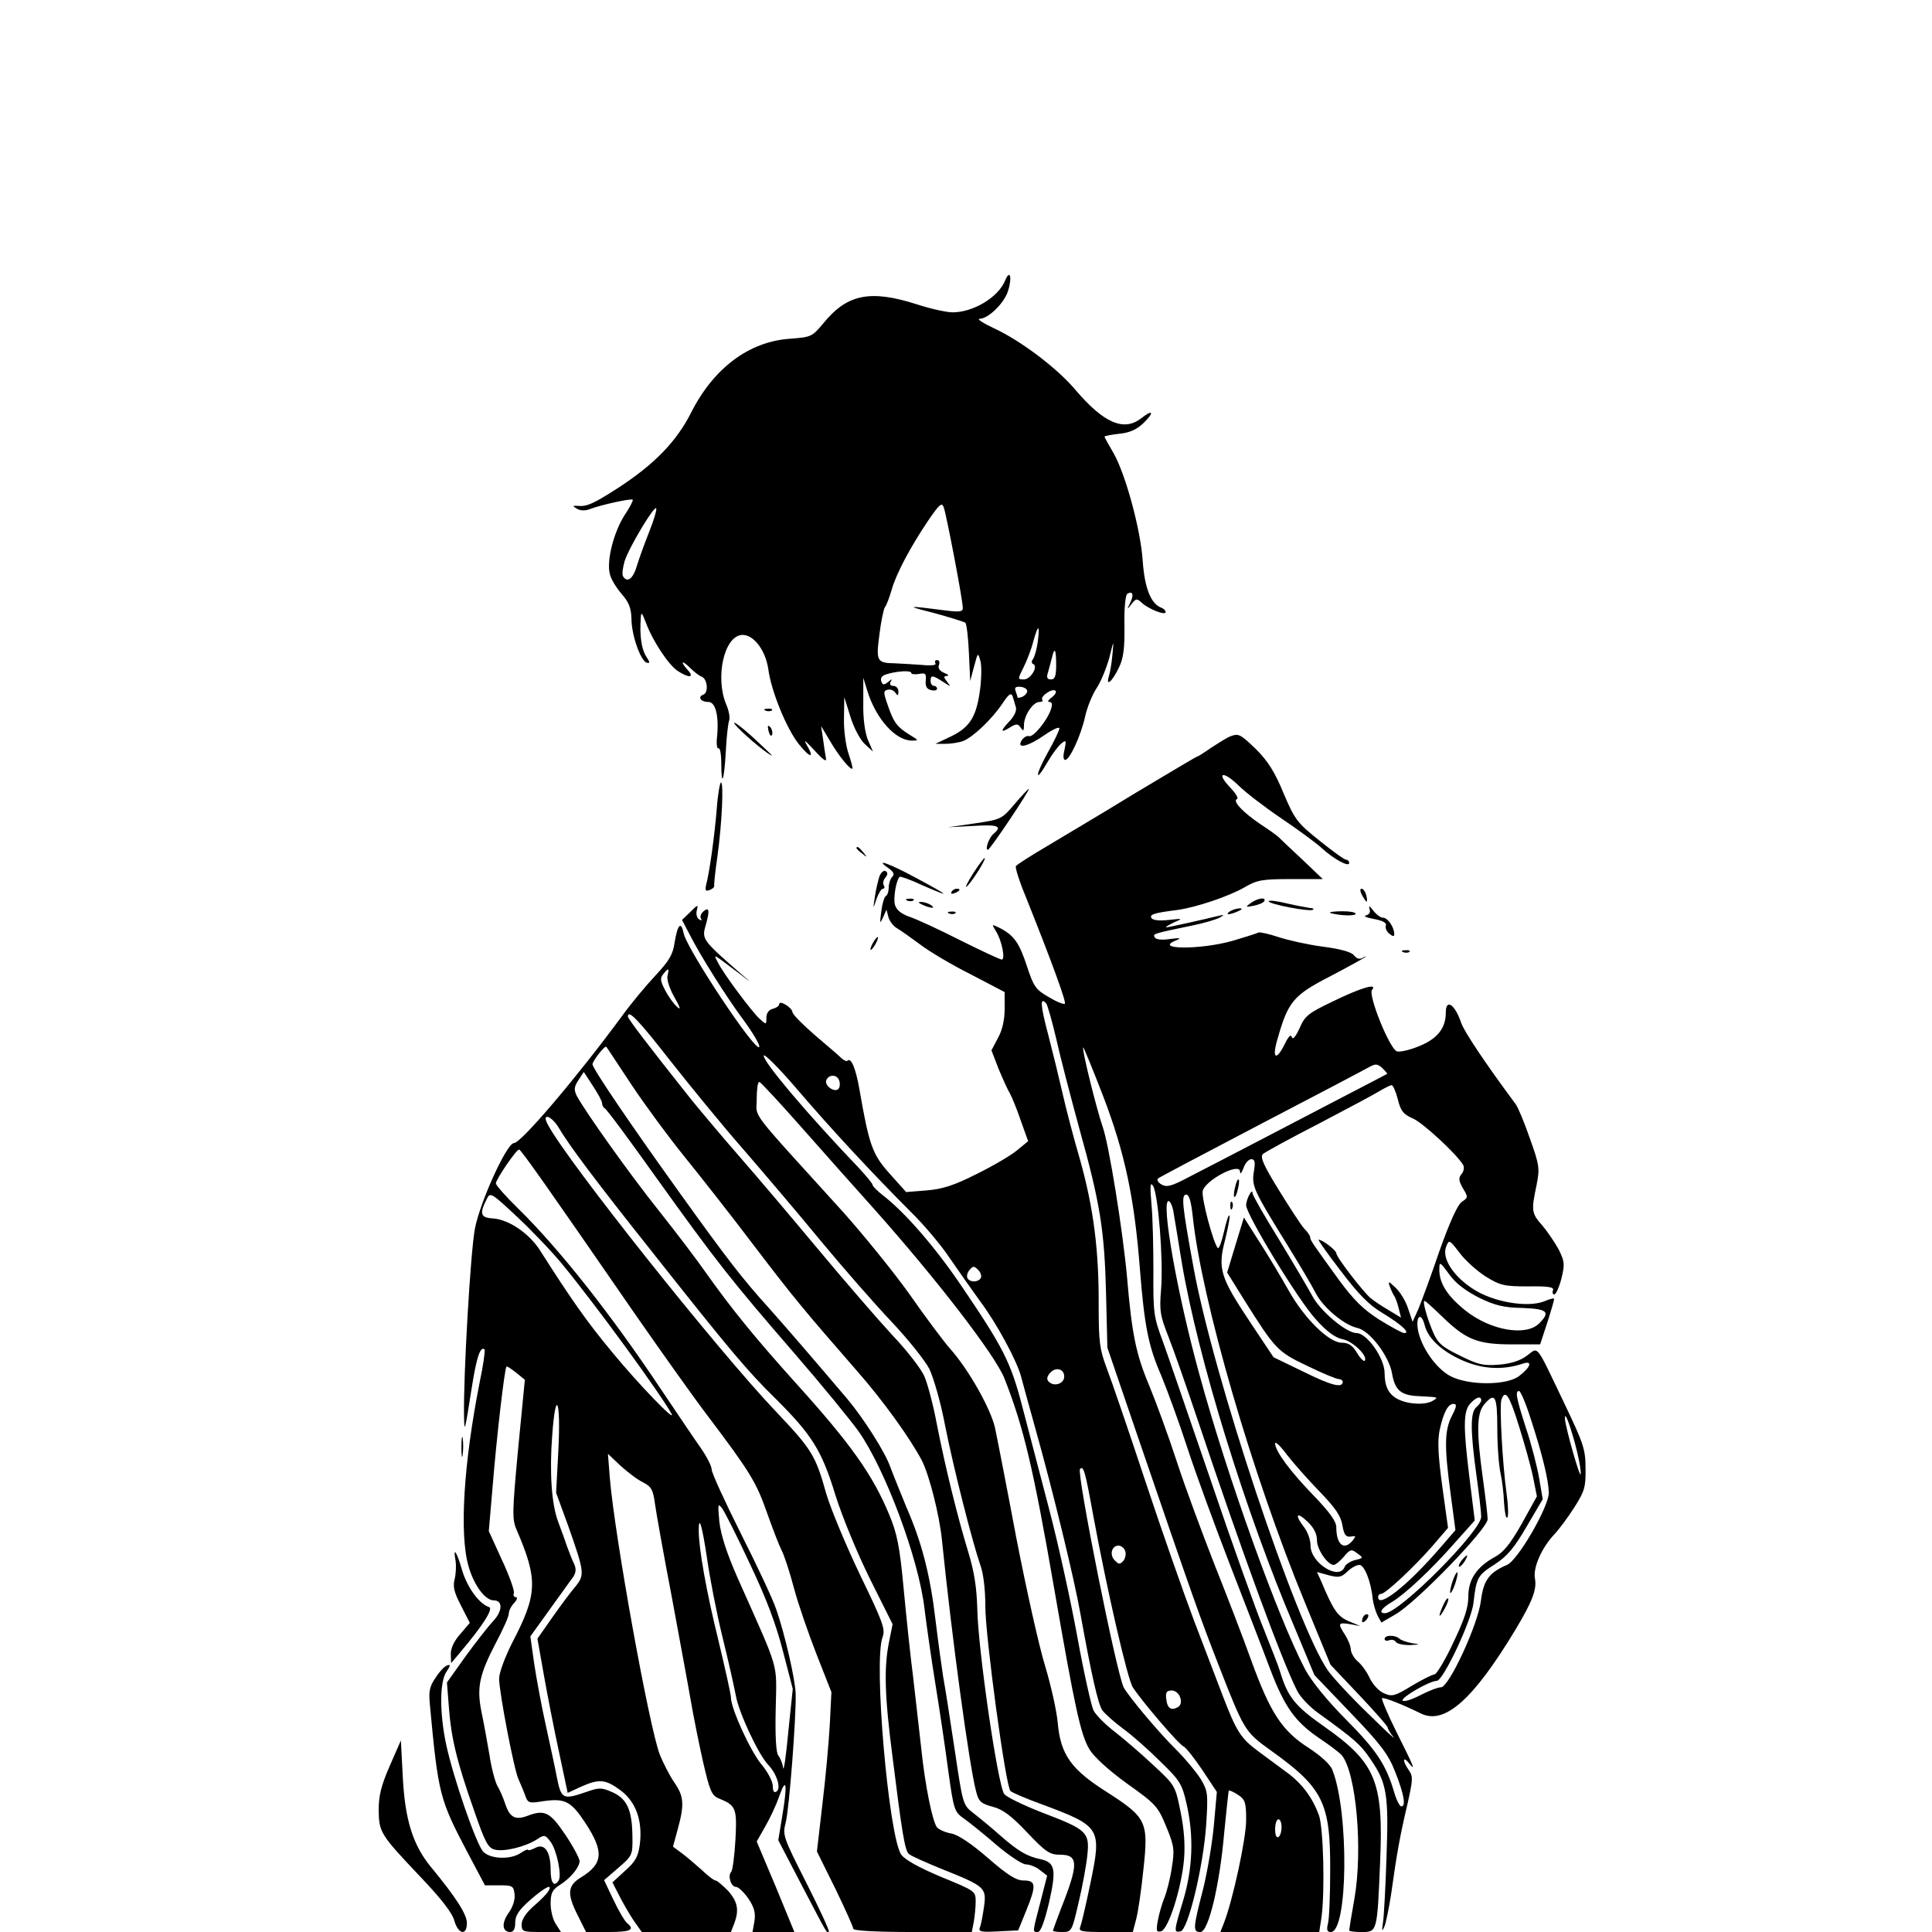 <?xml version="1.0" standalone="no"?>
<!DOCTYPE svg PUBLIC "-//W3C//DTD SVG 20010904//EN"
 "http://www.w3.org/TR/2001/REC-SVG-20010904/DTD/svg10.dtd">
<svg version="1.0" xmlns="http://www.w3.org/2000/svg"
 width="600pt" height="600pt" viewBox="0 0 600 600"
 preserveAspectRatio="xMidYMid meet">
<g transform="translate(0,600) scale(0.1,-0.1)"
fill="#000000" stroke="none">
<path d="M3122 5130 c-21 -53 -99 -100 -164 -100 -18 0 -68 11 -111 25 -144
46 -216 32 -290 -59 -35 -42 -38 -43 -104 -48 -128 -9 -238 -92 -308 -232 -45
-88 -113 -158 -225 -231 -76 -49 -98 -59 -125 -56 -18 1 -18 0 -3 -9 10 -6 25
-7 40 -1 34 13 129 34 133 29 2 -2 -9 -24 -26 -49 -33 -52 -56 -141 -45 -182
3 -15 20 -42 36 -61 23 -26 30 -44 31 -77 0 -51 28 -130 47 -137 11 -3 11 1
-1 19 -15 23 -21 66 -17 119 1 21 3 19 16 -14 20 -55 70 -131 99 -150 34 -22
52 -21 32 2 -26 28 -20 34 6 8 13 -13 29 -25 35 -27 19 -6 23 -49 7 -56 -20
-7 -9 -23 15 -23 22 0 33 -42 27 -107 -3 -23 0 -40 4 -37 5 3 9 -18 9 -47 0
-78 9 -54 14 37 2 43 7 86 10 95 4 8 0 32 -9 52 -34 83 -7 208 47 215 36 4 75
-45 84 -106 9 -69 57 -185 94 -232 36 -45 51 -47 25 -3 -11 19 -4 13 24 -17
27 -30 39 -38 36 -25 -2 11 -6 38 -9 60 l-6 40 27 -45 c27 -47 64 -92 70 -87
2 2 -4 23 -12 47 -8 23 -15 72 -14 109 l1 66 19 -61 c10 -33 30 -71 44 -84
l26 -24 -16 37 c-9 23 -15 65 -14 114 l0 78 13 -42 c27 -86 87 -153 138 -153
22 0 21 1 -7 18 -40 25 -50 39 -68 92 -14 40 -14 45 0 48 9 2 19 -2 24 -10 7
-10 9 -9 9 5 0 9 -7 17 -16 17 -9 0 -12 5 -8 13 6 9 4 9 -8 -1 -13 -10 -17
-10 -21 2 -4 10 2 18 16 22 32 10 77 13 77 4 0 -4 11 -5 24 -3 20 4 23 1 21
-20 -2 -18 3 -27 16 -30 10 -3 19 -1 19 4 0 5 -4 9 -10 9 -5 0 -10 7 -10 15 0
19 5 19 38 -2 26 -17 26 -17 13 0 -11 14 -11 17 0 18 8 0 4 4 -8 9 -15 6 -21
15 -17 25 3 8 1 15 -6 15 -6 0 -8 -4 -5 -10 4 -6 -13 -8 -42 -5 -26 2 -64 4
-83 5 -57 1 -60 6 -49 89 5 41 13 79 17 85 5 6 14 30 21 54 14 50 58 133 114
216 35 51 42 57 48 40 8 -22 60 -292 59 -313 0 -11 -11 -12 -52 -7 -124 16
-128 15 -40 -7 51 -14 96 -28 100 -31 4 -4 9 -47 11 -94 l4 -87 12 45 c12 45
12 45 20 16 4 -16 3 -61 -3 -99 -12 -78 -33 -109 -97 -138 l-40 -19 32 0 c17
0 42 4 55 9 31 13 88 67 121 116 20 30 27 35 32 22 3 -9 7 -24 10 -34 3 -9 -5
-28 -22 -45 -28 -30 -26 -36 7 -15 17 10 22 9 30 -3 8 -12 10 -10 10 8 0 30
28 72 48 72 8 0 12 3 9 7 -4 3 2 13 14 21 26 18 40 5 15 -14 -11 -8 -14 -14
-7 -14 8 0 10 -7 5 -22 -11 -35 -56 -90 -69 -84 -6 2 -16 -4 -22 -13 -18 -29
21 -19 72 17 25 17 45 26 45 20 0 -6 -16 -40 -36 -75 -40 -72 -41 -99 -1 -30
14 24 33 50 43 58 15 12 16 11 10 -19 -5 -19 -4 -32 2 -32 14 0 49 76 62 135
6 28 22 67 35 87 14 21 31 63 40 95 14 56 14 57 10 13 -2 -25 -7 -56 -11 -69
-11 -36 10 -18 31 26 14 29 18 60 17 130 -1 54 3 95 9 99 17 10 21 -3 9 -28
-11 -22 -10 -22 4 -4 14 18 17 18 33 3 23 -20 73 -39 73 -28 0 5 -6 11 -14 14
-32 12 -51 61 -57 142 -6 99 -54 274 -91 338 -15 26 -28 49 -28 51 0 2 21 6
46 9 32 3 54 13 75 33 35 34 30 44 -7 15 -54 -42 -116 -15 -204 88 -56 67
-170 153 -252 191 -34 16 -55 29 -46 30 27 0 76 48 88 85 14 42 7 71 -8 35z
m-1106 -782 c-14 -35 -31 -82 -38 -105 -12 -41 -30 -54 -43 -33 -4 6 -1 27 5
48 15 45 94 176 98 163 2 -5 -8 -38 -22 -73z m1207 -340 c-3 -24 -10 -48 -15
-55 -5 -6 -5 -12 0 -15 18 -6 -7 -48 -28 -48 -20 0 -20 0 -1 38 10 20 24 56
30 80 15 54 21 54 14 0z m57 -73 c0 -35 -4 -45 -16 -45 -12 0 -15 6 -9 23 3
12 9 32 12 45 8 34 13 26 13 -23z m-90 -81 c0 -7 -7 -14 -15 -18 -8 -3 -15 -4
-15 -2 0 3 -3 11 -6 20 -4 11 0 14 15 13 12 -1 21 -7 21 -13z"/>
<path d="M2378 3793 c7 -3 16 -2 19 1 4 3 -2 6 -13 5 -11 0 -14 -3 -6 -6z"/>
<path d="M2280 3755 c0 -8 68 -69 104 -94 24 -16 19 -11 -51 54 -29 26 -53 44
-53 40z"/>
<path d="M2387 3729 c4 -13 8 -18 11 -10 2 7 -1 18 -6 23 -8 8 -9 4 -5 -13z"/>
<path d="M3820 3713 c-8 -3 -34 -19 -57 -34 -23 -16 -43 -29 -46 -29 -2 0 -86
-50 -188 -111 -101 -62 -226 -136 -276 -166 -51 -30 -95 -58 -98 -63 -3 -4 11
-48 31 -96 76 -190 126 -325 121 -331 -4 -3 -26 6 -51 21 -40 23 -46 33 -66
93 -24 74 -40 97 -83 120 -28 14 -28 14 -14 -9 18 -28 30 -88 18 -88 -5 0 -63
27 -129 60 -65 33 -136 66 -158 73 -27 10 -40 21 -45 38 -5 22 4 75 15 86 2 2
34 -9 70 -26 36 -16 66 -28 66 -26 0 2 -39 24 -86 49 -85 46 -130 61 -85 30
16 -12 20 -19 12 -27 -6 -6 -11 -21 -11 -33 0 -12 -4 -24 -8 -26 -5 -1 -12
-23 -15 -48 -5 -38 -5 -41 5 -20 l11 25 6 -23 c3 -12 15 -28 27 -35 12 -7 43
-29 70 -49 27 -21 97 -63 157 -93 l107 -56 0 -52 c0 -34 -7 -66 -21 -91 l-20
-38 22 -57 c13 -31 28 -65 35 -76 6 -11 22 -49 34 -85 l23 -64 -34 -28 c-19
-16 -75 -49 -126 -74 -71 -36 -107 -47 -156 -51 l-63 -5 -51 57 c-54 60 -64
89 -94 262 -11 64 -26 100 -37 89 -2 -3 -10 0 -18 7 -7 7 -44 39 -83 72 -38
33 -70 65 -70 72 -1 14 -41 38 -41 25 0 -6 -9 -12 -20 -15 -13 -3 -20 -14 -20
-28 0 -22 0 -22 -21 -3 -24 22 -111 138 -129 174 -13 24 -12 24 8 10 11 -8 40
-30 64 -48 34 -27 33 -25 -7 9 -110 96 -115 103 -105 140 15 51 13 64 -5 49
-8 -7 -12 -17 -8 -23 4 -6 1 -7 -6 -2 -7 4 -10 17 -7 28 5 19 3 18 -20 -5
l-26 -25 23 -44 c34 -67 115 -196 171 -271 27 -37 48 -73 46 -79 -8 -23 -225
303 -235 353 -8 39 -19 26 -28 -29 -5 -37 -17 -57 -59 -102 -29 -31 -76 -87
-104 -126 -143 -194 -314 -395 -336 -395 -22 0 -105 -182 -121 -265 -14 -73
-36 -457 -34 -580 1 -58 2 -55 24 85 15 96 27 131 40 119 2 -3 -4 -48 -15
-100 -50 -252 -64 -473 -35 -573 17 -60 52 -106 78 -106 29 0 28 -33 -1 -64
-16 -17 -55 -67 -87 -111 l-57 -80 6 -77 c7 -94 24 -167 78 -320 34 -99 44
-117 64 -122 29 -8 97 9 132 32 23 15 25 14 42 -8 19 -26 35 -103 25 -120 -14
-22 -25 -8 -25 33 0 57 -19 84 -48 68 -12 -6 -22 -9 -22 -6 0 3 -10 -1 -22 -9
-31 -22 -94 -20 -117 3 -21 21 -94 231 -116 336 -20 96 -20 194 2 224 12 18
13 23 2 19 -8 -2 -24 -19 -36 -38 -19 -27 -22 -42 -18 -84 26 -279 30 -294
118 -461 l53 -100 44 0 c42 0 45 -2 48 -28 2 -16 -5 -39 -18 -57 -23 -32 -21
-60 5 -60 10 0 15 10 15 29 0 22 11 39 46 70 47 41 72 53 57 28 -4 -8 -25 -29
-45 -46 -24 -21 -38 -42 -38 -57 0 -23 3 -24 61 -24 l61 0 -16 25 c-9 13 -16
42 -16 63 0 32 5 43 27 57 35 22 62 55 63 75 0 8 -20 46 -45 83 -48 71 -64 78
-119 57 -36 -13 -53 -4 -67 38 -7 21 -18 46 -25 57 -6 11 -18 54 -24 95 -7 41
-18 102 -25 135 -15 75 -6 115 45 213 22 41 40 82 40 90 0 9 7 24 17 34 9 10
11 18 5 18 -6 0 -9 6 -6 13 2 7 -14 53 -37 102 l-41 90 12 140 c12 149 37 366
43 371 1 2 15 -7 30 -19 l27 -22 -21 -215 c-18 -194 -19 -218 -5 -250 67 -156
66 -200 -14 -353 -22 -44 -40 -92 -40 -110 0 -42 47 -286 60 -312 5 -11 14
-33 20 -48 9 -27 12 -28 55 -21 70 10 88 1 134 -69 57 -88 54 -125 -14 -167
-43 -26 -45 -51 -10 -120 l25 -50 70 0 c69 0 83 7 57 28 -7 6 -26 38 -42 72
l-29 61 44 38 c44 38 45 40 44 99 -1 81 -17 116 -62 136 -34 15 -41 15 -81 1
-72 -25 -78 -22 -91 42 -6 32 -22 106 -35 165 -13 58 -29 145 -36 191 l-12 85
59 82 c33 45 65 91 73 101 10 15 11 26 4 42 -6 12 -16 38 -23 57 -6 19 -19 53
-27 75 -20 54 -27 152 -18 269 11 148 27 108 19 -48 l-7 -132 38 -104 c50
-142 51 -151 23 -186 -14 -16 -46 -59 -72 -96 l-47 -67 20 -113 c11 -62 32
-170 47 -239 l27 -127 41 19 c56 25 76 24 123 -11 48 -36 69 -94 60 -168 -5
-38 -14 -54 -46 -82 l-39 -36 20 -39 c11 -22 31 -57 45 -78 l26 -37 139 0 138
0 10 26 c16 42 11 68 -19 102 -17 17 -34 32 -39 32 -5 0 -24 15 -43 33 -19 17
-47 41 -62 52 l-27 20 15 55 c21 77 19 102 -12 146 -14 21 -34 60 -44 85 -33
86 -139 672 -155 857 l-6 77 38 -36 c22 -20 53 -44 70 -52 27 -14 32 -23 38
-67 4 -29 27 -158 52 -288 24 -131 51 -275 59 -322 8 -47 25 -132 38 -190 21
-91 27 -106 49 -115 54 -22 57 -30 52 -128 -3 -51 -9 -96 -13 -100 -12 -12 -1
-47 15 -47 7 0 24 -16 38 -36 18 -27 23 -44 19 -70 l-6 -34 65 0 65 0 -58 141
-59 140 25 44 c14 24 35 67 45 97 23 64 26 36 8 -70 l-11 -67 73 -140 c81
-155 78 -150 84 -144 3 2 -29 71 -70 152 -72 142 -74 148 -64 187 11 40 33
331 31 400 -1 43 -34 187 -60 261 -10 31 -60 137 -110 236 -50 100 -91 189
-91 200 0 10 -16 41 -35 68 -20 28 -74 109 -122 180 -154 231 -313 433 -442
560 -39 38 -71 74 -71 80 0 12 63 105 72 105 6 0 89 -118 356 -505 80 -115
184 -262 232 -325 130 -172 149 -204 182 -298 17 -48 37 -100 45 -116 9 -17
26 -70 39 -119 13 -49 45 -141 70 -205 l46 -117 -5 -100 c-3 -55 -13 -166 -23
-248 l-17 -147 57 -115 c31 -64 56 -120 56 -125 0 -6 72 -10 184 -10 l184 0 6
31 c3 17 6 46 6 64 0 32 -2 33 -107 76 -69 29 -112 53 -124 69 -39 56 -87 602
-58 676 9 25 1 46 -70 193 -44 92 -91 205 -105 252 -33 119 -45 138 -156 255
-181 190 -649 778 -709 892 -20 37 11 28 34 -10 30 -52 117 -168 288 -383 245
-310 299 -374 387 -460 112 -112 142 -159 185 -300 22 -69 67 -178 107 -259
l70 -140 -11 -55 c-16 -79 -14 -165 10 -351 30 -241 39 -298 52 -308 7 -6 52
-26 101 -46 135 -54 140 -58 132 -117 -4 -27 -9 -56 -13 -65 -5 -13 4 -15 57
-12 l62 3 24 59 c33 81 32 96 -7 96 -23 0 -49 16 -111 70 -51 44 -92 72 -114
76 -18 3 -38 12 -44 19 -14 17 -37 129 -49 245 -6 52 -17 151 -25 220 -9 69
-22 195 -30 280 -12 128 -20 167 -44 225 -51 124 -120 221 -289 408 -126 140
-198 228 -279 342 -27 39 -93 126 -147 194 -92 115 -229 308 -256 358 -9 19
-8 28 5 48 l17 26 28 -43 c16 -24 29 -48 29 -55 0 -6 4 -13 8 -15 5 -1 78
-100 162 -218 185 -258 229 -314 428 -544 85 -98 174 -207 199 -242 83 -119
186 -395 204 -549 6 -49 21 -155 34 -235 13 -80 31 -201 40 -270 17 -122 19
-127 49 -148 17 -12 63 -49 101 -82 39 -33 80 -60 91 -60 12 0 32 -8 44 -18
l22 -17 -21 -82 c-25 -96 -25 -93 -8 -93 9 0 21 33 35 92 23 102 19 124 -26
134 -43 9 -70 25 -126 74 -28 25 -66 56 -84 70 -32 25 -32 28 -57 195 -14 94
-30 196 -36 228 -5 32 -16 112 -24 178 -16 136 -42 239 -90 348 -17 42 -40 98
-50 125 -17 48 -83 151 -134 212 -113 133 -195 228 -246 285 -76 84 -124 145
-271 350 -156 217 -274 391 -274 404 1 11 39 60 43 54 2 -2 37 -56 79 -119 42
-63 115 -162 162 -220 47 -58 144 -181 215 -275 128 -168 154 -199 322 -392
82 -93 167 -212 202 -279 23 -45 54 -168 62 -244 31 -306 85 -702 106 -782 8
-33 15 -39 52 -49 31 -8 58 -28 107 -80 58 -61 70 -69 103 -69 53 0 56 -26 13
-139 -20 -51 -36 -95 -36 -97 0 -2 13 -4 29 -4 29 0 30 2 51 93 12 50 24 117
27 147 7 70 -2 78 -138 130 -57 22 -111 48 -120 58 -20 25 -82 451 -84 577 -2
65 -9 113 -28 175 -35 115 -71 263 -97 394 -11 60 -29 128 -39 151 -10 24 -56
83 -102 131 -45 49 -148 168 -228 264 -80 96 -191 227 -246 290 -55 63 -123
144 -152 180 -131 165 -193 246 -193 253 0 24 34 -12 133 -139 60 -76 161
-200 226 -274 64 -74 173 -202 241 -285 68 -82 166 -194 218 -249 51 -54 104
-120 118 -147 13 -27 36 -106 49 -176 27 -136 84 -359 109 -432 10 -26 16 -77
16 -130 0 -93 63 -558 78 -573 5 -5 49 -24 99 -42 182 -68 185 -73 149 -246
-13 -63 -27 -123 -31 -133 -6 -15 1 -17 78 -17 l85 0 11 42 c6 24 16 93 22
153 16 147 10 160 -111 238 -113 71 -146 117 -155 215 -3 37 -21 117 -39 177
-19 61 -59 241 -90 400 -30 160 -60 313 -66 341 -13 58 -81 180 -139 245 -21
24 -78 100 -126 169 -49 69 -141 182 -204 253 -302 333 -271 292 -271 353 0
30 3 54 8 54 4 0 63 -64 132 -142 69 -78 170 -192 225 -253 195 -219 375 -453
404 -525 60 -152 90 -279 156 -660 63 -363 81 -447 108 -492 14 -24 58 -64
117 -107 90 -64 96 -71 122 -134 25 -61 26 -72 17 -128 -5 -34 -16 -76 -23
-93 -7 -17 -16 -48 -20 -69 -6 -33 -5 -38 9 -35 23 4 64 133 72 223 4 47 0 96
-11 150 -16 79 -17 81 -84 143 -37 35 -91 81 -119 103 -29 22 -59 52 -67 67
-7 15 -30 117 -50 227 -20 110 -59 288 -87 395 -28 107 -66 252 -84 321 -36
139 -59 184 -193 381 -81 119 -173 224 -239 275 -18 14 -33 29 -33 33 0 4 -19
27 -42 52 -159 166 -301 334 -296 350 2 6 48 -40 102 -103 104 -122 236 -264
354 -382 40 -39 94 -103 120 -142 26 -38 69 -99 95 -135 52 -69 115 -186 128
-235 4 -16 24 -88 44 -160 54 -192 121 -467 140 -575 35 -194 55 -281 68 -301
8 -11 37 -37 64 -57 28 -20 80 -66 116 -102 61 -59 68 -70 82 -132 23 -100 19
-200 -10 -298 -30 -99 -30 -102 -9 -98 24 4 72 207 80 333 6 94 5 103 -17 140
-13 21 -47 62 -75 90 -55 54 -147 164 -164 194 -22 41 -147 667 -136 679 11
11 16 -6 41 -144 43 -232 106 -507 123 -534 27 -42 143 -178 158 -184 7 -3 33
-36 58 -73 l45 -68 -9 -101 c-5 -56 -20 -146 -34 -202 -31 -120 -32 -132 -8
-132 25 0 60 146 74 310 7 69 13 127 14 129 2 2 15 -4 29 -13 22 -15 25 -23
25 -79 0 -56 -41 -247 -69 -319 l-11 -28 154 0 153 0 7 46 c11 82 6 277 -8
317 -20 54 -52 98 -100 133 -22 16 -62 46 -88 65 -55 41 -68 61 -112 176 -19
49 -58 153 -89 233 -30 80 -98 273 -150 430 -52 157 -106 315 -120 351 -22 59
-25 81 -25 195 1 171 -16 303 -58 453 -20 68 -44 160 -54 205 -10 44 -30 126
-44 180 -25 94 -27 122 -7 100 4 -5 18 -54 31 -109 12 -55 45 -181 72 -280 65
-233 78 -315 83 -515 l4 -165 94 -275 c173 -505 194 -564 251 -710 80 -205 82
-208 161 -265 164 -117 187 -163 186 -374 0 -77 -3 -151 -7 -165 -5 -20 -2
-26 9 -26 53 0 57 371 5 503 -6 17 -36 44 -74 69 -83 53 -119 109 -178 271
-25 70 -77 205 -115 300 -37 95 -90 237 -116 317 -26 80 -65 186 -86 237 -41
97 -54 160 -69 338 -13 142 -56 412 -76 467 -18 52 -65 240 -60 245 1 2 30
-68 63 -154 66 -173 96 -313 113 -533 14 -176 26 -240 66 -331 19 -46 56 -147
81 -224 25 -77 85 -241 133 -365 48 -124 104 -268 124 -322 45 -119 78 -165
153 -216 33 -22 64 -46 70 -53 45 -55 66 -294 39 -447 -9 -50 -16 -94 -16 -97
0 -3 17 -5 39 -5 48 0 48 0 57 216 11 251 -13 309 -172 421 -93 65 -115 93
-139 173 -4 14 -27 72 -50 130 -24 58 -98 265 -164 460 -67 195 -134 391 -150
435 -28 74 -30 90 -29 215 0 74 -2 169 -6 210 -5 58 -4 71 5 57 16 -27 32
-228 25 -319 -6 -69 -3 -84 23 -150 16 -40 58 -161 94 -268 135 -403 257 -735
305 -830 9 -19 39 -51 66 -70 112 -81 131 -97 162 -143 51 -74 57 -110 50
-302 -3 -93 -8 -186 -11 -205 -4 -27 -3 -30 4 -14 5 11 14 56 21 100 18 129
28 184 50 277 18 80 19 90 5 110 -20 28 -19 46 1 21 22 -27 15 -11 -40 99 -27
54 -46 100 -44 103 5 4 63 -19 120 -47 74 -37 163 42 295 261 52 87 66 124 60
157 -7 34 21 97 61 139 15 16 43 54 62 84 31 49 35 62 34 120 0 60 -7 78 -65
200 -92 192 -80 177 -117 150 -21 -16 -50 -25 -87 -28 -48 -4 -65 0 -121 28
-56 27 -69 39 -84 74 -19 45 -33 96 -26 96 3 0 27 -22 54 -48 74 -72 110 -87
216 -87 l89 0 23 70 c12 38 22 71 20 72 -1 2 -16 -2 -32 -9 -52 -19 -154 -2
-216 37 -64 40 -101 97 -87 133 9 23 10 23 42 -19 18 -24 55 -57 82 -74 44
-27 57 -30 131 -30 62 1 81 -2 77 -12 -3 -7 -1 -13 4 -13 5 0 15 22 22 49 11
45 10 53 -8 90 -12 22 -35 56 -51 75 -34 38 -35 46 -18 126 10 52 9 61 -21
145 -17 49 -37 97 -44 106 -98 132 -160 226 -169 252 -20 59 -48 77 -48 32 0
-48 -26 -81 -83 -104 -29 -12 -60 -19 -69 -16 -23 9 -90 175 -77 191 18 22
-34 7 -124 -37 -73 -35 -85 -44 -101 -82 -12 -26 -21 -37 -24 -28 -3 10 -10 3
-21 -19 -27 -56 -42 -49 -24 12 33 117 49 137 164 196 57 30 106 57 109 60 3
3 -1 2 -9 -3 -9 -5 -18 -2 -26 8 -7 10 -41 20 -96 27 -46 6 -109 20 -139 30
-30 10 -58 16 -62 14 -5 -3 -41 -14 -81 -26 -100 -28 -245 -27 -176 1 19 8 16
9 -17 5 -25 -4 -44 -2 -48 5 -7 11 -3 12 113 36 40 8 80 20 90 26 14 8 13 9
-4 5 -53 -13 -157 -36 -163 -36 -4 1 7 7 23 15 30 13 29 13 -16 8 -28 -3 -49
-1 -53 6 -7 11 8 16 80 25 59 8 162 43 210 71 38 22 54 25 142 25 l100 0 -66
63 c-37 34 -69 65 -72 68 -3 3 -27 21 -55 39 -56 38 -89 73 -73 79 5 2 -5 18
-22 36 -45 47 -21 52 26 6 21 -21 82 -68 134 -103 52 -35 109 -77 125 -92 37
-34 85 -60 85 -46 0 5 -4 10 -9 10 -6 0 -43 27 -84 60 -69 55 -76 65 -111 147
-27 66 -49 100 -85 136 -50 48 -54 50 -81 40z m-1747 -743 c-3 -11 6 -40 21
-66 19 -33 21 -43 9 -31 -10 8 -27 32 -37 51 -15 29 -17 38 -6 51 16 20 19 19
13 -5z m2235 -305 c-2 -1 -64 -34 -138 -72 -138 -72 -364 -190 -479 -249 -51
-27 -67 -32 -83 -23 -11 6 -16 14 -12 19 5 4 149 80 319 169 171 89 321 168
335 176 22 12 27 12 43 -2 9 -9 16 -17 15 -18z m-1702 -20 c3 -8 3 -19 -1 -25
-10 -16 -45 7 -39 25 8 19 33 19 40 0z m1735 -59 c9 -36 17 -47 48 -60 32 -15
135 -110 155 -144 4 -7 2 -20 -5 -28 -10 -12 -9 -21 4 -44 17 -28 17 -29 -4
-43 -13 -10 -37 -63 -69 -153 -26 -77 -56 -157 -65 -179 l-18 -40 -14 41 c-7
23 -25 52 -39 65 -22 21 -24 21 -18 4 4 -11 10 -24 14 -30 4 -5 10 -23 14 -39
l7 -28 -38 23 c-21 12 -46 29 -57 38 -25 22 -106 127 -106 139 0 9 -43 42 -55
42 -3 0 28 -44 69 -97 55 -73 89 -107 130 -131 59 -36 87 -62 67 -62 -6 0 -41
19 -78 42 -50 32 -79 61 -124 122 -81 112 -90 124 -90 133 0 5 -8 17 -19 28
-10 11 -45 65 -79 120 -48 78 -58 102 -49 111 7 6 85 49 173 94 88 46 174 92
190 102 17 10 33 18 37 18 4 0 13 -20 19 -44z m-447 -224 c-7 -45 -2 -57 100
-222 39 -63 80 -132 91 -154 23 -46 89 -101 130 -110 39 -8 99 -88 108 -141 9
-53 28 -69 85 -71 60 -3 60 -3 42 -14 -22 -14 -77 -12 -109 5 -28 14 -41 39
-41 81 0 46 -55 124 -87 124 -32 0 -115 70 -139 118 -11 20 -56 97 -101 171
-46 74 -83 139 -83 145 0 19 -20 -18 -20 -37 0 -29 163 -297 217 -355 33 -37
59 -56 82 -61 33 -6 81 -54 69 -67 -3 -3 -14 8 -24 25 -14 23 -26 31 -47 31
-40 0 -117 76 -166 164 -22 39 -62 106 -89 148 l-49 77 -26 -85 -26 -86 51
-82 c98 -156 105 -164 198 -208 47 -23 91 -41 98 -41 6 0 12 -4 12 -8 0 -21
-35 -12 -120 30 l-95 46 -72 108 c-94 141 -102 167 -78 258 9 38 16 72 13 74
-3 3 -10 -20 -17 -51 -7 -30 -15 -53 -19 -50 -14 15 -51 154 -47 177 7 33 114
90 116 61 0 -10 4 -7 11 11 5 15 16 27 24 27 11 0 13 -9 8 -38z m-2148 -288
c104 -126 305 -402 339 -464 18 -33 -103 92 -185 192 -78 94 -127 164 -223
315 -34 53 -96 95 -145 99 -40 2 -44 14 -20 61 10 21 14 19 94 -56 46 -43 109
-109 140 -147z m1958 150 c27 -260 185 -805 349 -1202 l79 -192 89 -94 c49
-52 89 -97 89 -102 0 -4 8 -17 17 -28 9 -12 -27 22 -80 74 -54 52 -109 112
-123 132 -99 142 -357 916 -418 1255 -35 191 -38 223 -22 223 9 0 15 -21 20
-66z m-60 14 c3 -18 15 -89 26 -158 50 -297 198 -777 350 -1133 l62 -149 112
-117 c94 -98 117 -128 139 -184 27 -68 34 -107 19 -107 -5 0 -15 19 -22 43
-25 86 -55 131 -149 226 -60 60 -109 121 -128 157 -84 160 -241 596 -328 915
-69 250 -120 539 -96 539 5 0 12 -15 15 -32z m949 -268 c49 -24 77 -31 135
-32 78 -3 88 -12 52 -48 -41 -41 -151 -22 -229 40 -55 44 -81 84 -81 126 0 27
1 27 31 -14 20 -28 51 -51 92 -72z m-1547 61 c-9 -14 -33 -14 -41 -1 -4 6 -1
18 6 26 11 13 14 13 27 0 8 -8 11 -19 8 -25z m1378 -145 c10 -42 53 -82 116
-110 62 -28 126 -32 189 -11 32 11 25 -11 -12 -39 -39 -29 -156 -29 -212 0
-46 24 -93 92 -102 147 -6 41 11 52 21 13z m-1119 -161 c0 -22 -31 -33 -48
-16 -7 7 -6 15 3 26 17 21 45 15 45 -10z m1449 -132 c36 -110 55 -189 56 -229
0 -43 -96 -210 -130 -224 -56 -24 -73 -48 -81 -112 -9 -73 -99 -268 -124 -268
-9 0 -38 -11 -65 -25 -27 -14 -51 -21 -54 -16 -6 9 84 61 106 61 20 0 108 187
114 242 9 79 13 86 65 119 40 26 61 51 100 118 l50 85 -11 65 c-6 35 -24 106
-41 156 -31 97 -34 115 -21 115 4 0 21 -39 36 -87z m-37 -21 c17 -54 37 -125
44 -159 l12 -60 -47 -85 c-35 -62 -57 -89 -83 -103 -57 -31 -83 -70 -83 -123
0 -35 -12 -71 -47 -144 -25 -54 -52 -98 -58 -98 -6 0 -38 -16 -70 -35 -52 -32
-62 -35 -86 -24 -16 6 -35 27 -45 47 -9 20 -26 43 -37 52 -11 9 -21 26 -22 37
0 11 -9 32 -18 46 -23 36 -22 39 16 33 l32 -6 -36 15 c-35 15 -48 34 -85 122
l-14 31 36 -10 c31 -8 39 -7 58 11 12 12 29 21 38 21 15 0 36 -52 41 -105 2
-16 9 -40 15 -52 l12 -22 43 25 c63 35 287 266 287 296 0 12 -7 70 -15 128
-20 145 -19 200 4 228 34 40 41 28 41 -75 0 -54 5 -116 10 -138 5 -22 10 -64
11 -93 2 -29 6 -49 10 -45 4 5 3 37 -2 73 -13 94 -23 276 -16 294 12 32 24 14
54 -82z m-117 79 c0 -5 -7 -14 -15 -21 -19 -16 -19 -72 0 -210 8 -58 15 -116
15 -130 0 -45 -254 -300 -299 -300 -21 0 -11 16 22 35 40 24 122 100 198 187
l59 66 -16 129 c-20 161 -20 210 2 234 18 20 34 25 34 10z m-91 -48 c-23 -45
-24 -94 -4 -242 l15 -113 -51 -59 c-98 -113 -189 -185 -189 -149 0 6 4 10 9
10 14 0 103 84 159 148 l49 57 -18 130 c-13 96 -15 141 -8 174 12 55 26 81 43
81 11 0 10 -8 -5 -37z m381 -81 c11 -40 20 -84 19 -99 0 -23 -47 142 -49 171
-1 24 12 -8 30 -72z m-792 -154 c49 -51 66 -75 71 -105 5 -30 11 -37 26 -35
16 3 17 2 6 -12 -27 -33 -51 -13 -51 41 0 18 -21 47 -69 97 -74 76 -121 140
-121 163 0 8 16 -7 36 -34 20 -26 66 -78 102 -115z m-1769 -225 c50 -105 81
-187 102 -269 l31 -119 -14 -135 c-7 -74 -14 -124 -16 -110 -2 14 -9 31 -15
38 -7 9 -10 62 -8 145 3 149 14 109 -118 406 -34 77 -52 133 -57 175 -5 56 -5
59 9 41 8 -11 47 -88 86 -172z m1761 73 c0 -28 33 -76 52 -76 5 0 19 11 31 25
20 24 24 25 42 11 20 -14 19 -15 -7 -21 -15 -4 -29 -13 -32 -21 -17 -44 -106
12 -106 66 0 18 -9 43 -20 57 -30 39 -24 50 10 18 20 -19 30 -38 30 -59z
m-1894 -57 c8 -57 29 -167 48 -244 19 -77 37 -158 41 -180 9 -53 70 -183 100
-215 28 -29 42 -75 26 -84 -7 -5 -11 2 -11 17 0 14 -15 43 -34 66 -35 41 -96
175 -96 209 0 10 -18 90 -39 178 -37 150 -61 284 -61 341 0 52 11 13 26 -88z
m1298 25 c4 -9 1 -23 -5 -31 -11 -12 -14 -12 -27 1 -17 17 -10 46 12 46 7 0
17 -7 20 -16z m171 -455 c5 -14 2 -25 -6 -30 -21 -13 -34 -5 -37 24 -3 21 1
27 17 27 11 0 22 -9 26 -21z m315 -403 c0 -14 -4 -28 -10 -31 -6 -4 -10 7 -10
24 0 17 5 31 10 31 6 0 10 -11 10 -24z"/>
<path d="M3836 2314 c-4 -14 -5 -28 -3 -31 3 -2 8 8 11 23 4 14 5 28 3 31 -3
2 -8 -8 -11 -23z"/>
<path d="M3821 2254 c0 -11 3 -14 6 -6 3 7 2 16 -1 19 -3 4 -6 -2 -5 -13z"/>
<path d="M4540 1155 c-7 -9 -11 -17 -9 -20 3 -2 10 5 17 15 14 24 10 26 -8 5z"/>
<path d="M4511 1089 c-6 -18 -9 -34 -7 -36 2 -2 9 10 15 28 6 18 9 34 7 36 -2
2 -9 -10 -15 -28z"/>
<path d="M4482 1015 c-17 -37 -14 -45 4 -12 9 16 14 31 11 33 -2 2 -9 -7 -15
-21z"/>
<path d="M4237 983 c-4 -3 -7 -11 -7 -17 0 -6 5 -5 12 2 6 6 9 14 7 17 -3 3
-9 2 -12 -2z"/>
<path d="M4300 910 c0 -5 6 -7 14 -4 8 3 17 1 21 -5 3 -6 23 -10 43 -10 34 2
34 2 7 6 -16 3 -34 9 -39 14 -13 12 -46 12 -46 -1z"/>
<path d="M2226 3488 c-7 -84 -22 -194 -33 -236 -4 -17 -2 -21 11 -16 8 3 15 9
14 12 -1 4 3 45 10 92 14 101 20 230 11 230 -3 0 -10 -37 -13 -82z"/>
<path d="M3151 3503 c-40 -47 -42 -48 -123 -60 l-83 -12 78 4 c76 5 91 -1 63
-24 -15 -12 -28 -51 -18 -50 7 0 133 189 127 189 -2 0 -22 -21 -44 -47z"/>
<path d="M2660 3366 c0 -2 8 -10 18 -17 15 -13 16 -12 3 4 -13 16 -21 21 -21
13z"/>
<path d="M3023 3289 c-17 -27 -27 -47 -22 -43 12 7 62 85 57 89 -2 2 -17 -19
-35 -46z"/>
<path d="M2731 3278 c-4 -13 -11 -41 -14 -63 -6 -40 -6 -40 5 -7 6 17 15 32
20 32 5 0 6 5 3 10 -4 6 -2 17 5 25 7 9 8 15 0 20 -5 3 -14 -4 -19 -17z"/>
<path d="M2955 3230 c-3 -6 1 -7 9 -4 18 7 21 14 7 14 -6 0 -13 -4 -16 -10z"/>
<path d="M4230 3220 c6 -11 12 -20 14 -20 2 0 2 9 -1 20 -3 11 -9 20 -15 20
-5 0 -4 -9 2 -20z"/>
<path d="M2818 3203 c7 -3 16 -2 19 1 4 3 -2 6 -13 5 -11 0 -14 -3 -6 -6z"/>
<path d="M3885 3196 c-18 -13 -18 -14 8 -9 15 3 30 9 33 14 8 14 -20 10 -41
-5z"/>
<path d="M3940 3201 c0 -9 130 -34 138 -26 3 3 -1 5 -9 5 -8 1 -40 7 -71 14
-32 8 -58 11 -58 7z"/>
<path d="M2865 3190 c27 -12 43 -12 25 0 -8 5 -22 9 -30 9 -10 0 -8 -3 5 -9z"/>
<path d="M4253 3178 c4 -11 0 -18 -11 -21 -9 -2 2 -7 25 -11 27 -5 40 -12 37
-20 -3 -7 2 -19 11 -26 11 -9 15 -9 15 -1 0 21 -20 51 -35 51 -8 0 -21 10 -31
23 -10 13 -14 16 -11 5z"/>
<path d="M3820 3170 c-18 -12 -2 -12 25 0 13 6 15 9 5 9 -8 0 -22 -4 -30 -9z"/>
<path d="M2948 3163 c7 -3 16 -2 19 1 4 3 -2 6 -13 5 -11 0 -14 -3 -6 -6z"/>
<path d="M4130 3166 c0 -2 18 -6 40 -8 22 -2 40 0 40 4 0 5 -18 8 -40 8 -22 0
-40 -2 -40 -4z"/>
<path d="M2710 3070 c-6 -11 -8 -20 -6 -20 3 0 10 9 16 20 6 11 8 20 6 20 -3
0 -10 -9 -16 -20z"/>
<path d="M4358 3043 c7 -3 16 -2 19 1 4 3 -2 6 -13 5 -11 0 -14 -3 -6 -6z"/>
<path d="M1433 1505 c0 -27 2 -38 4 -22 2 15 2 37 0 50 -2 12 -4 0 -4 -28z"/>
<path d="M1415 1152 c2 -15 1 -40 -3 -56 -6 -23 -2 -41 20 -83 l27 -53 -29
-34 c-19 -21 -30 -44 -30 -62 l1 -29 27 32 c71 84 105 137 91 142 -31 10 -68
61 -84 115 -17 59 -29 75 -20 28z"/>
<path d="M1210 515 c-27 -62 -34 -93 -34 -137 1 -69 6 -76 128 -205 65 -68
101 -114 107 -138 12 -42 39 -48 39 -7 0 27 -35 81 -111 173 -56 68 -81 145
-88 279 l-6 115 -35 -80z"/>
</g>
</svg>
